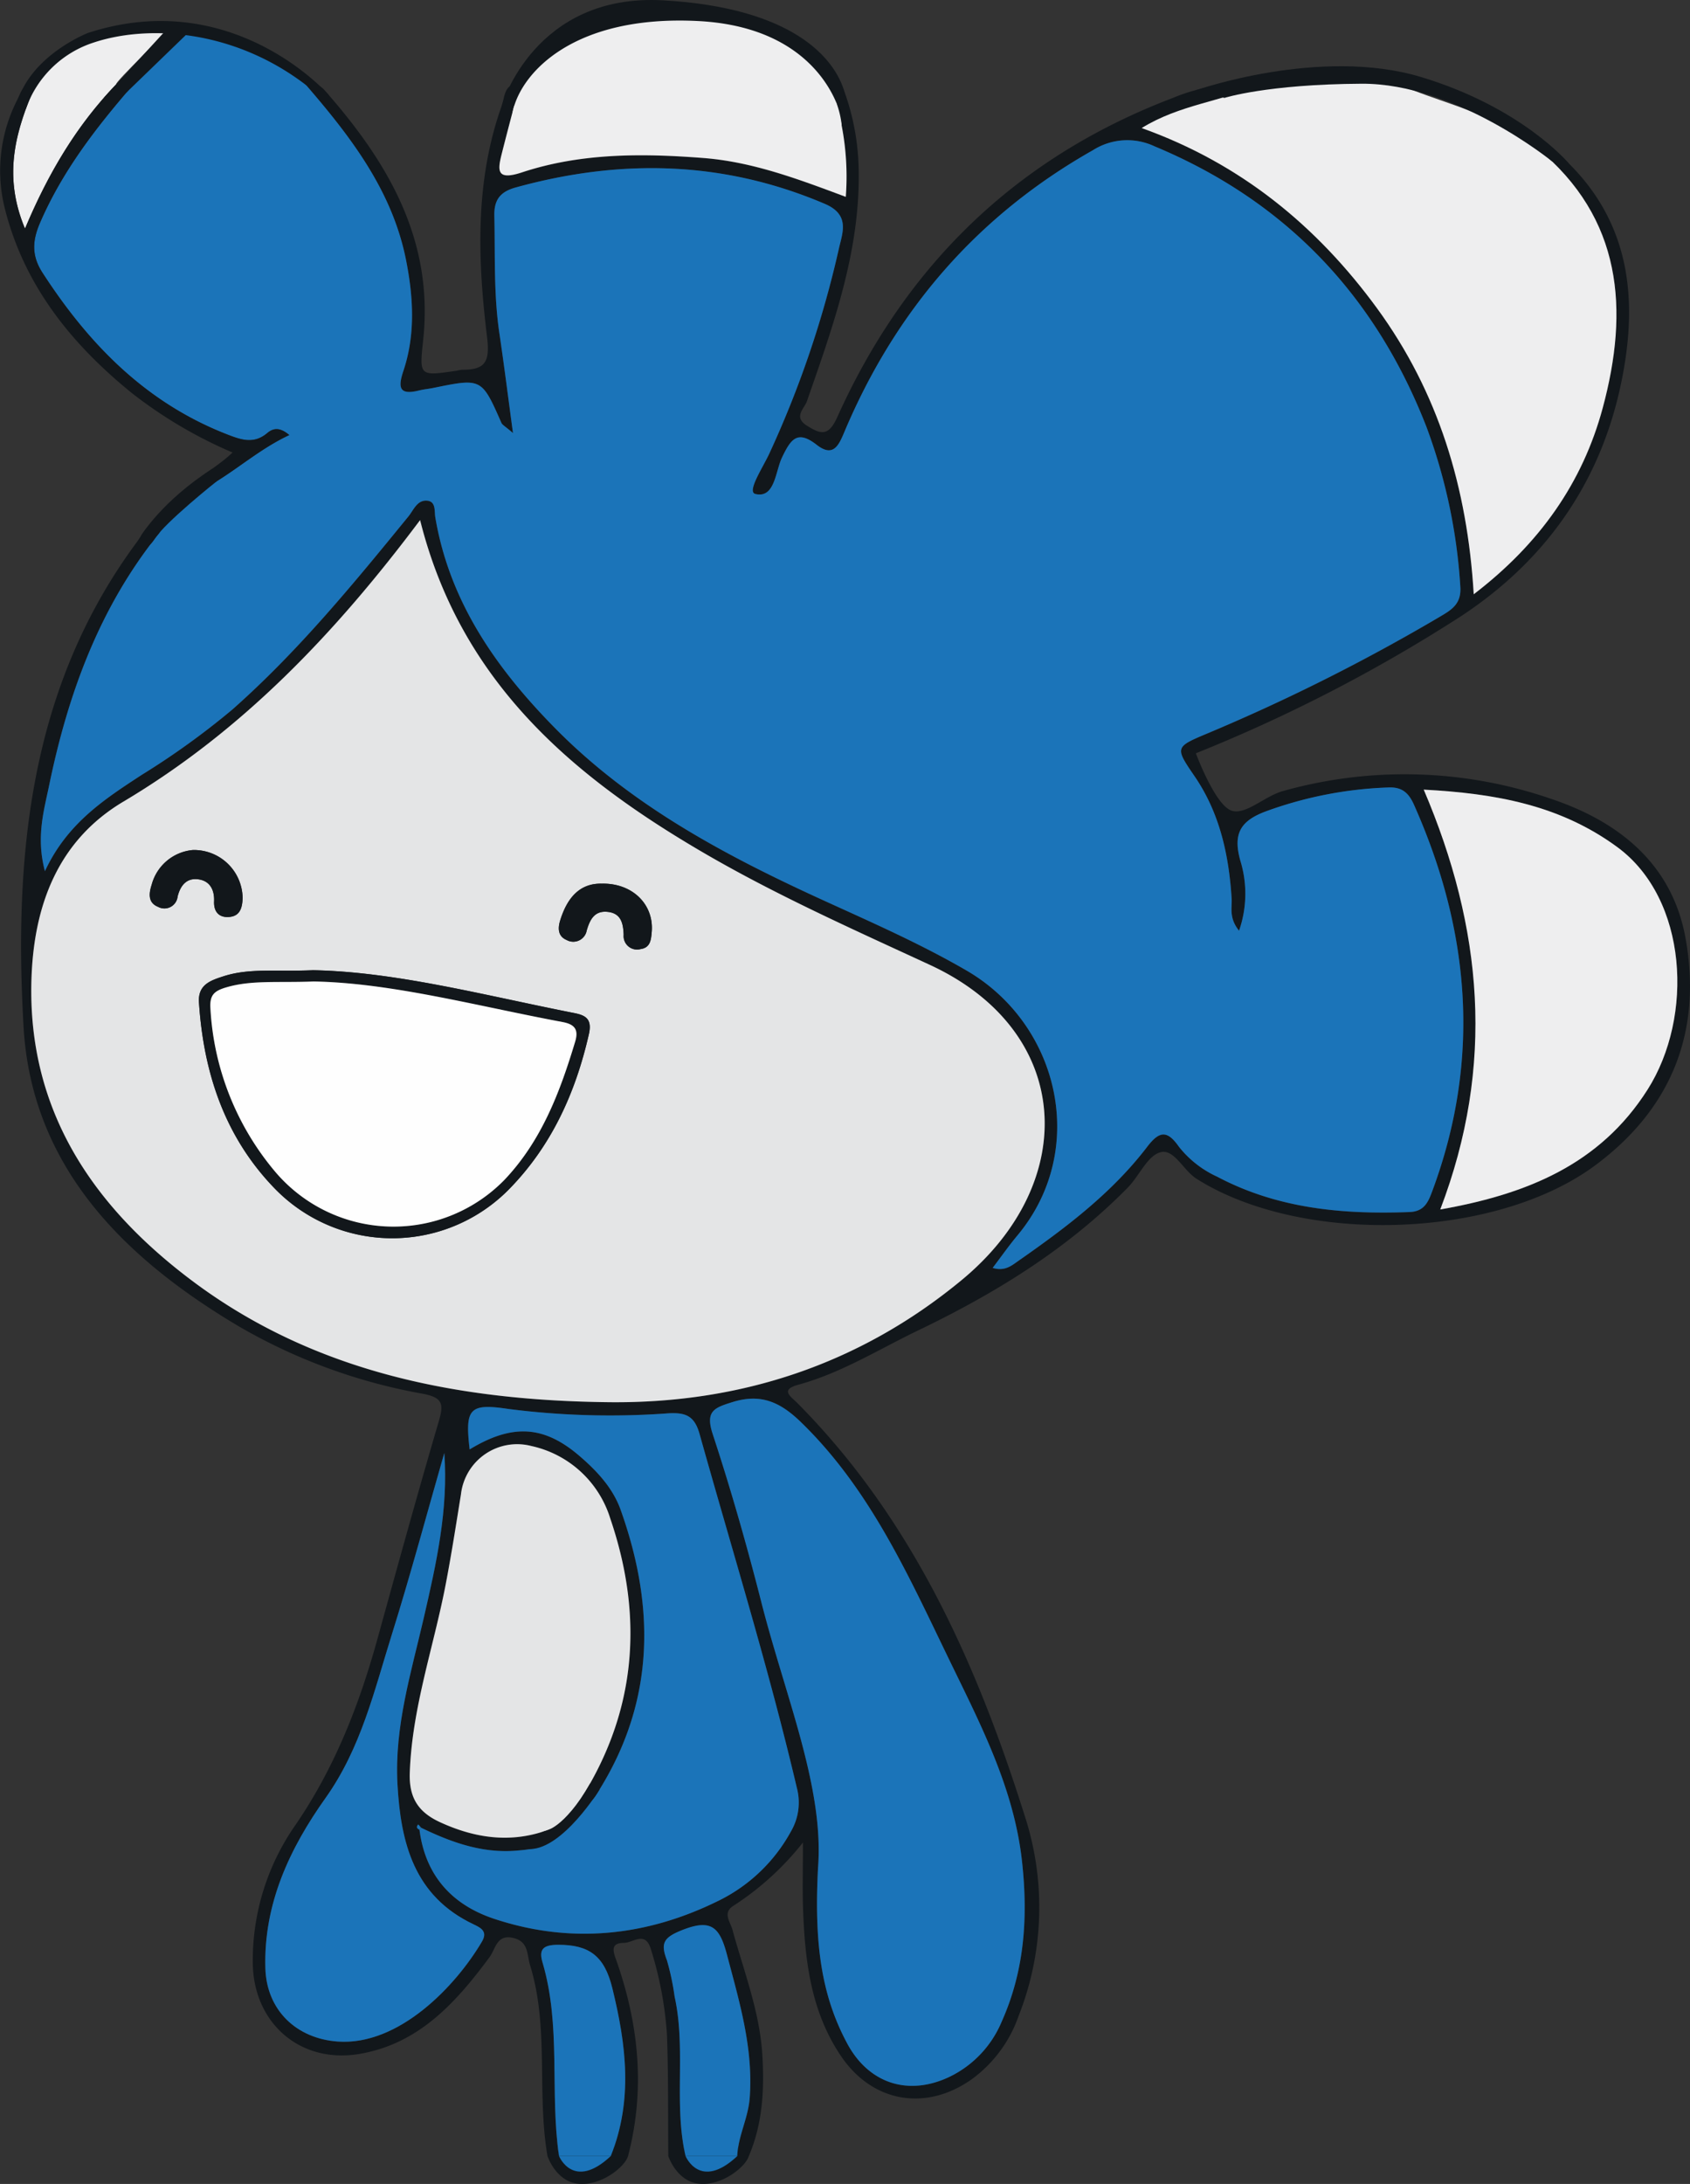 <svg xmlns="http://www.w3.org/2000/svg" width="242.383" height="313.056" viewBox="0 0 242.383 313.056"><rect x="0" y="0" width="242.383" height="313.056" fill="#333333" stroke="none"/><defs><style>.a{fill:#12171b;}.b{fill:#eeeeef;}.c{fill:#1b74b9;}.d{fill:#e4e5e6;}.e{fill:#fefefe;}</style></defs><g transform="translate(-1083.308 -516.455)"><g transform="translate(1083.308 516.455)"><path class="a" d="M1131.779,708.03s1.144,3.537,4.259,3.951c3.452.46,6.943-2.534,7.288-3.951s-6.428-2.091-6.428-2.091Z" transform="translate(-1053.255 -398.973)"/><path class="a" d="M1142.47,708.026s1.144,3.536,4.259,3.953c3.452.46,6.943-2.535,7.289-3.953s-6.428-2.09-6.428-2.09Z" transform="translate(-1046.626 -398.975)"/><path class="a" d="M1302.565,533.053c2.108-.491,3.287.941,4.554,2.2,9.122,9.027,9.943,20.219,7.486,31.778-3.007,14.141-10.851,25.275-23.038,33.243a224.084,224.084,0,0,1-37.905,19.568c.217.567,2.82,7.408,5.092,8.209,2.03.714,4.726-2.046,7.392-2.793a64.413,64.413,0,0,1,38.477,1.118c9.618,3.222,17.358,9.254,19.281,20.015,2.388,13.368-2.02,24.4-12.968,32.518-14.389,10.668-42.143,11.429-57.173,1.921-1.915-1.212-3.235-4.361-5.205-3.792-1.87.538-3.007,3.375-4.635,5.035-8.662,8.826-19.03,15.181-30.089,20.495-5.662,2.722-11.026,6.1-17.166,7.779-2.709.739-1.118,1.665-.126,2.665,16.678,16.816,25.915,37.808,32.818,59.9a42.3,42.3,0,0,1-1.123,27.934,18.9,18.9,0,0,1-6.768,9.1c-6.558,4.607-14.182,3.285-18.674-3.323-4.356-6.409-5.208-13.739-5.468-21.2-.1-2.734-.016-5.476-.016-9.454a41,41,0,0,1-10.076,9.142c-1.447,1-.33,2.276-.036,3.355,1.622,5.939,3.909,11.721,4.29,17.951.3,4.957.049,9.851-1.942,14.509H1187.9c.109-2.867,1.56-5.4,1.78-8.315.538-7.152-1.471-13.76-3.251-20.516-1.043-3.951-2.231-5.226-6.443-3.556-2.675,1.061-3.12,1.881-2.174,4.335a35.964,35.964,0,0,1,1.1,5.2c1.67,7.541-.155,15.32,1.568,22.857H1178c-.05-5.826.026-11.656-.194-17.475a52.167,52.167,0,0,0-2.262-12.053c-.808-2.888-2.537-1.051-3.906-1.042-1.5.011-1.751.663-1.235,2.1,3.344,9.3,4.361,18.777,1.821,28.468h-2.474c3.2-8.012,2.226-15.938.215-24.1-1.137-4.614-3.327-6.188-7.752-6.187-2.192,0-2.809.656-2.249,2.545,2.694,9.09,1.022,18.543,2.36,27.741h-1.649c-1.56-9.059.266-18.428-2.5-27.37-.454-1.464-.173-3.344-2.35-3.89-2.451-.614-2.574,1.544-3.451,2.726-4.818,6.506-10.117,12.412-18.617,13.875-8.463,1.455-15.154-4.288-15.349-12.837a33.9,33.9,0,0,1,6.216-20.108c5.565-8.168,9.056-17.109,11.657-26.516,2.882-10.415,5.751-20.833,8.8-31.2.724-2.464.6-3.417-2.286-3.959a80.51,80.51,0,0,1-26.453-9.7c-16.529-9.817-29.676-22.923-30.814-42.95-1.39-24.405.838-48.605,16.212-69.379.923-1.247,1.562-3,3.575-3.034a2.091,2.091,0,0,1-.481,1.9c-8.445,10.551-12.926,22.866-15.619,35.893-.76,3.679-1.923,7.489-.619,12.367,3.208-6.895,8.554-10.316,13.861-13.791a111.2,111.2,0,0,0,13.028-9.386c9.407-8.312,17.337-17.982,25.243-27.671.744-.912,1.247-2.388,2.693-2.257,1.278.115,1.019,1.529,1.158,2.351,2.048,12.212,8.823,21.786,17.226,30.3,10.982,11.134,24.6,18.327,38.64,24.728,6.872,3.132,13.769,6.166,20.32,9.963,13.315,7.718,17.559,25.7,7.311,37.976-1.228,1.469-2.33,3.044-3.554,4.654,1.764.541,2.755-.356,3.732-1.038,6.775-4.729,13.378-9.7,18.437-16.328,1.792-2.349,2.908-2.336,4.559.02a14.817,14.817,0,0,0,5.469,4.272c8.672,4.59,18.023,5.434,27.615,5.066,2.158-.083,2.694-1.534,3.277-3.106,6.963-18.8,5.395-37.173-2.654-55.255-.753-1.691-1.7-2.6-3.707-2.495a56.807,56.807,0,0,0-17.669,3.469c-3.517,1.348-4.606,3.161-3.551,6.974a16.1,16.1,0,0,1-.172,10.091c-1.494-1.878-.978-3.3-1.063-4.628-.4-6.252-1.7-12.218-5.3-17.493-2.816-4.123-2.854-4.206,1.682-6.1a274.868,274.868,0,0,0,33.468-16.78c1.659-.978,3.148-1.823,2.947-4.368a79.573,79.573,0,0,0-4.857-22.858c-7.355-18.86-20.221-32.384-38.99-40.21a9.186,9.186,0,0,0-8.847.556c-16.539,9.354-28.245,22.886-35.606,40.293-.817,1.933-1.586,3.835-4.014,1.934-2.8-2.189-3.728-.755-4.961,1.8-.967,2.006-1.019,5.915-3.825,5.25-1.291-.306,1.144-3.9,2.046-5.9a146.7,146.7,0,0,0,9.908-29.18c.5-2.281,1.727-4.923-2-6.509-14.535-6.193-29.274-6.5-44.319-2.351-2.216.611-3.128,1.759-3.075,4.061.13,5.63-.109,11.266.727,16.869.664,4.457,1.223,8.929,1.947,14.277-1.118-.969-1.525-1.157-1.661-1.463-2.832-6.427-2.825-6.427-9.792-5-.672.138-1.364.194-2.028.361-2.853.716-3.033-.434-2.236-2.814,1.75-5.223,1.427-10.6.379-15.878-1.968-9.918-7.911-17.647-14.323-25.07a2.348,2.348,0,0,1,2.607.68c9.048,10.235,15.717,21.413,14.173,35.831-.556,5.205-.582,5.2,4.8,4.411a5.689,5.689,0,0,1,.807-.144c3.248.026,3.992-1.106,3.562-4.619-1.366-11.172-1.772-22.413,2.117-33.286.434-1.217.317-3.255,2.6-3.044-.855,3.264-1.73,6.525-2.56,9.8-.63,2.484-.961,4.133,2.848,2.876,8.447-2.788,17.218-2.743,26.014-2.061,7.123.552,13.705,3.062,20.427,5.568a38.51,38.51,0,0,0-2.2-16.046c1.474-.356,1.91.633,2.274,1.738a34.6,34.6,0,0,1,1.751,9.68c.415,11.943-3.572,22.9-7.4,33.9-.37,1.063-2,2.266,0,3.515s3.089,1.575,4.353-1.23c9.8-21.763,25.687-37.22,48.129-45.751a25.6,25.6,0,0,1,12.453-1.866c-5.432,2.365-11.543,2.856-16.919,6.193,14.109,5.043,25.079,13.963,33.758,25.841,8.777,12.017,12.942,25.667,13.864,40.985,9.472-7.243,15.615-16.006,18.5-26.708C1315.8,556.307,1314.876,543.154,1302.565,533.053ZM1142.558,773.865l-.415-.481c-.321.335-.225.58.165.758.837,6.55,4.64,10.755,10.711,12.771,10.953,3.635,21.731,2.516,31.961-2.482a23.724,23.724,0,0,0,10.606-10.047,8.2,8.2,0,0,0,.844-6.253c-4.021-17.088-9.219-33.847-13.955-50.734-.714-2.547-1.952-3.075-4.4-2.948a114.491,114.491,0,0,1-23.014-.62c-5.617-.846-6.239-.06-5.558,5.8,6.1-3.708,10.629-3.431,15.677.873,2.55,2.174,4.854,4.638,5.97,7.761,4.9,13.689,4.959,27.109-2.89,39.906-.773,1.259-1.468,2.749-3.4,2.48,8.539-12.9,9.728-26.706,4.807-41.13a15.236,15.236,0,0,0-11.309-10.373,8.11,8.11,0,0,0-10.1,6.921c-.7,4.327-1.372,8.662-2.2,12.965-1.732,8.988-4.826,17.689-5.142,26.986-.123,3.64,1.312,5.654,4.332,7.045,5.6,2.579,11.243,3.148,16.987.491-.88,3.115-3.491,3.381-6.056,3.592C1151.3,777.545,1146.864,775.945,1142.558,773.865Zm-.155-187.45c-12.131,16.184-25.457,30.186-42.542,40.346-9.466,5.63-12.884,14.985-13.2,25.544-.564,18.766,8.844,32.514,23.1,43.188,17.632,13.2,38.31,17.14,59.767,17.367,18.829.2,35.956-5.443,50.569-17.525,17.03-14.083,15.98-35.658-4.583-45.163-11.042-5.1-22.168-10.051-32.724-16.226C1163.906,622.9,1148.157,609.377,1142.4,586.415Zm57.075,193.162c-.567,10.718.432,18.259,4.209,25.246,3.1,5.731,8.787,7.546,14.687,4.719a15.332,15.332,0,0,0,7.457-7.92c3.3-7.365,3.771-15.061,2.9-22.98-1.176-10.624-6.082-19.869-10.614-29.236-5.8-11.977-11.266-24.156-21.075-33.678-2.923-2.838-5.706-4.168-9.812-2.893-2.639.82-3.942,1.285-2.854,4.594,2.611,7.941,4.91,16,6.976,24.1C1194.784,755.021,1200.37,768.115,1199.477,779.577Zm89.24-94.345c12.427-2.187,22.909-6.457,29.716-17.153,6.689-10.507,5.77-27.368-4.306-34.778-8.244-6.062-17.545-7.7-27.781-8.251C1294.805,644.87,1296.613,664.553,1288.717,685.232Zm-142.845,34.91c-2.487,8.657-4.818,17.363-7.505,25.959-2.524,8.073-4.432,16.335-9.529,23.5-5.122,7.2-8.894,15.155-8.625,24.406.173,5.986,4.432,10.08,10.4,10.5,8.771.612,16.928-7.975,20.667-14.339.826-1.406-.089-1.936-1.178-2.449-8.555-4.039-10.48-11.662-10.945-20.13-.45-8.243,1.975-16,3.789-23.873C1144.73,735.977,1146.475,728.227,1145.872,720.142Z" transform="translate(-1082.152 -511.862)"/><path class="b" d="M1241.053,533.333c12.311,10.1,13.234,23.254,9.453,37.283-2.885,10.7-9.028,19.464-18.5,26.708-.922-15.317-5.087-28.967-13.864-40.985-8.678-11.878-19.649-20.8-33.758-25.841,5.377-3.337,11.487-3.828,16.919-6.193,1.179-.181,2.519.259,3.447-.893h15.674l.9.854c5.223,2.3,10.906,3.477,15.816,6.555C1237.732,531.195,1241.228,531.525,1241.053,533.333Z" transform="translate(-1020.64 -512.142)"/><path class="b" d="M1174.014,523.412l.983.9a38.51,38.51,0,0,1,2.2,16.046c-6.722-2.506-13.3-5.016-20.427-5.568-8.8-.682-17.567-.727-26.014,2.061-3.809,1.257-3.478-.392-2.848-2.876.829-3.271,1.7-6.532,2.56-9.8.593-.062,1.191-.117,1.476-.771Z" transform="translate(-1055.895 -512.142)"/><path class="c" d="M1145.192,719.9c-1.724-7.536.1-15.316-1.568-22.857a35.964,35.964,0,0,0-1.1-5.2c-.946-2.454-.5-3.274,2.174-4.335,4.212-1.67,5.4-.4,6.443,3.556,1.78,6.755,3.789,13.364,3.251,20.516-.22,2.914-1.672,5.448-1.78,8.315Z" transform="translate(-1046.871 -410.842)"/><path class="c" d="M1133.775,718.821c-1.338-9.2.334-18.651-2.36-27.741-.56-1.889.057-2.543,2.249-2.545,4.424,0,6.615,1.573,7.752,6.187,2.011,8.162,2.986,16.087-.215,24.1Z" transform="translate(-1053.602 -409.764)"/><path class="b" d="M1106.894,518.782c.277.276-7.928,8.052-7.653,8.327-5.576,5.783-9.668,12.578-13.073,20.676-3.324-7.935-1.166-14.331,1.521-20.676.275-.275,2.786-4,3.062-4.278C1095.326,520.24,1103.6,518.782,1106.894,518.782Z" transform="translate(-1082.582 -515.013)"/><path class="c" d="M1100.468,527.067c2.119-2.564,4.638-8.019,8.123-8.021,4.807,0,13.391,4.037,16.754,8.014,6.412,7.423,12.354,15.152,14.323,25.07,1.048,5.278,1.37,10.655-.379,15.878-.8,2.38-.617,3.53,2.236,2.814.664-.167,1.356-.224,2.028-.361,6.966-1.426,6.96-1.426,9.792,5,.136.306.543.494,1.661,1.463-.724-5.348-1.283-9.821-1.947-14.277-.836-5.6-.6-11.24-.727-16.869-.054-2.3.859-3.451,3.075-4.061,15.045-4.146,29.784-3.843,44.319,2.351,3.726,1.586,2.495,4.228,2,6.509a146.7,146.7,0,0,1-9.908,29.18c-.9,2-3.337,5.592-2.046,5.9,2.806.664,2.858-3.245,3.825-5.25,1.233-2.555,2.161-3.989,4.961-1.8,2.428,1.9,3.2,0,4.014-1.934,7.361-17.407,19.068-30.939,35.606-40.293a9.186,9.186,0,0,1,8.847-.556c18.77,7.826,31.636,21.35,38.99,40.21a79.573,79.573,0,0,1,4.857,22.858c.2,2.545-1.288,3.389-2.947,4.368a274.868,274.868,0,0,1-33.468,16.78c-4.536,1.9-4.5,1.981-1.682,6.1,3.6,5.275,4.9,11.241,5.3,17.493.084,1.325-.431,2.751,1.063,4.628a16.1,16.1,0,0,0,.172-10.091c-1.055-3.814.034-5.626,3.551-6.974a56.807,56.807,0,0,1,17.669-3.469c2-.1,2.953.8,3.707,2.495,8.048,18.083,9.616,36.46,2.654,55.255-.583,1.571-1.12,3.023-3.277,3.106-9.592.368-18.943-.476-27.615-5.066a14.817,14.817,0,0,1-5.469-4.272c-1.651-2.355-2.767-2.368-4.559-.02-5.059,6.631-11.662,11.6-18.437,16.328-.977.682-1.968,1.579-3.732,1.038,1.225-1.61,2.326-3.185,3.554-4.654,10.248-12.272,6-30.259-7.311-37.976-6.551-3.8-13.448-6.832-20.32-9.963-14.045-6.4-27.658-13.594-38.64-24.728-8.4-8.518-15.178-18.092-17.226-30.3-.139-.821.12-2.236-1.158-2.351-1.445-.131-1.949,1.345-2.693,2.257-7.906,9.689-15.836,19.359-25.243,27.671a111.2,111.2,0,0,1-13.028,9.386c-5.307,3.475-10.653,6.9-13.861,13.791-1.3-4.878-.141-8.688.619-12.367,2.693-13.027,7.174-25.342,15.619-35.893a2.091,2.091,0,0,0,.481-1.9l2.668-3.2c5.873-1.9,10-6.522,15.661-9.158-1.5-1.277-2.437-.886-3.172-.271-1.9,1.594-3.69.978-5.722.191-11.646-4.523-19.837-12.9-26.482-23.152-1.619-2.493-1.481-4.64-.356-7.237C1090.4,539.338,1095.241,533.085,1100.468,527.067Z" transform="translate(-1081.432 -514.849)"/><path class="a" d="M1102.343,524.067c-5.226,6.018-10.072,12.272-13.282,19.677-1.124,2.6-1.262,4.743.356,7.237,6.646,10.248,14.836,18.629,26.482,23.152,2.031.787,3.82,1.4,5.722-.191.735-.616,1.675-1.006,3.172.271-5.659,2.636-9.788,7.263-15.661,9.158,1.73-2.89,4.9-4.147,7.528-6.658a64.394,64.394,0,0,1-14.366-8.46c-8.824-7.125-15.716-15.7-18.415-27.012a22.286,22.286,0,0,1,1.973-15.21c.51-1.05.844-2.454,2.561-2.083-2.687,6.346-4.845,12.741-1.521,20.676,3.405-8.1,7.5-14.893,13.073-20.676Z" transform="translate(-1083.308 -511.849)"/><path class="d" d="M1141.843,562.475c5.754,22.962,21.5,36.484,40.387,47.531,10.556,6.176,21.682,11.121,32.724,16.226,20.563,9.5,21.613,31.08,4.583,45.163-14.613,12.082-31.739,17.725-50.569,17.525-21.457-.227-42.135-4.168-59.767-17.366-14.259-10.674-23.667-24.422-23.1-43.188.319-10.559,3.737-19.915,13.2-25.544C1116.386,592.661,1129.712,578.659,1141.843,562.475ZM1126.477,627c-5.205.23-9.064-.342-12.819.867-1.9.611-3.693,1.222-3.53,3.739.663,10.148,3.72,19.367,10.951,26.772a23.486,23.486,0,0,0,33.442.1c6.132-6.219,9.6-13.846,11.528-22.3.494-2.176-.446-2.71-2.106-3.037C1151.07,630.6,1138.334,627.212,1126.477,627Zm41.43-12.408c-3.276-.079-5.016,2.174-5.974,5.275-.329,1.066-.361,2.263.928,2.8a1.958,1.958,0,0,0,2.882-1.37c.465-1.6,1.137-2.858,3.007-2.66,1.92.2,2.226,1.641,2.291,3.282a1.928,1.928,0,0,0,2.419,2.052c1.416-.2,1.508-1.327,1.605-2.454C1175.4,617.622,1172.356,614.5,1167.907,614.588Zm-58.683-4.819a6.733,6.733,0,0,0-5.874,4.952c-.371,1.15-.624,2.574.9,3.185a1.906,1.906,0,0,0,2.814-1.463c.418-1.7,1.4-2.785,3.164-2.446,1.536.293,2.134,1.576,2.067,3.122s.758,2.385,2.224,2.239c1.515-.149,1.824-1.336,1.869-2.709A6.98,6.98,0,0,0,1109.224,609.768Z" transform="translate(-1081.592 -487.923)"/><path class="c" d="M1161.659,707.44c.893-11.462-4.693-24.556-8.132-38.046-2.065-8.1-4.364-16.161-6.976-24.1-1.087-3.31.215-3.775,2.854-4.594,4.107-1.275,6.89.055,9.813,2.893,9.809,9.522,15.278,21.7,21.075,33.678,4.533,9.367,9.438,18.612,10.615,29.236.876,7.919.4,15.615-2.9,22.98a15.331,15.331,0,0,1-7.457,7.92c-5.9,2.827-11.588,1.012-14.687-4.719C1162.092,725.7,1161.092,718.158,1161.659,707.44Z" transform="translate(-1044.334 -439.725)"/><path class="c" d="M1143,698.053c1.931.269,2.626-1.221,3.4-2.48,7.849-12.8,7.789-26.217,2.89-39.906-1.116-3.123-3.42-5.587-5.97-7.761-5.048-4.3-9.574-4.581-15.677-.873-.68-5.859-.058-6.645,5.558-5.8a114.491,114.491,0,0,0,23.014.62c2.443-.126,3.681.4,4.4,2.948,4.735,16.887,9.934,33.646,13.955,50.734a8.2,8.2,0,0,1-.844,6.253,23.724,23.724,0,0,1-10.606,10.047c-10.23,5-21.008,6.117-31.961,2.482-6.072-2.015-9.874-6.221-10.711-12.771l.251-.277c4.3,2.08,8.737,3.681,13.626,3.279,2.564-.211,5.176-.476,6.056-3.592Q1141.688,699.5,1143,698.053Z" transform="translate(-1060.285 -439.268)"/><path class="b" d="M1211.724,646.506c7.9-20.679,6.088-40.363-2.372-60.182,10.237.548,19.537,2.189,27.781,8.251,10.076,7.41,11,24.271,4.306,34.778C1234.632,640.049,1224.151,644.319,1211.724,646.506Z" transform="translate(-1005.159 -473.136)"/><path class="d" d="M1143.533,696.007q-1.312,1.453-2.626,2.9c-5.745,2.657-11.392,2.088-16.987-.491-3.02-1.392-4.455-3.405-4.332-7.045.316-9.3,3.41-18,5.142-26.986.829-4.3,1.5-8.638,2.2-12.965a8.11,8.11,0,0,1,10.1-6.921,15.236,15.236,0,0,1,11.309,10.373C1153.261,669.3,1152.072,683.109,1143.533,696.007Z" transform="translate(-1060.818 -437.222)"/><path class="c" d="M1132.467,645.022c.6,8.085-1.142,15.836-2.927,23.571-1.814,7.872-4.239,15.63-3.789,23.873.465,8.468,2.39,16.092,10.945,20.13,1.089.514,2,1.043,1.178,2.449-3.739,6.363-11.9,14.951-20.667,14.339-5.967-.416-10.225-4.51-10.4-10.5-.269-9.25,3.5-17.2,8.625-24.406,5.1-7.167,7-15.429,9.529-23.5C1127.649,662.385,1129.98,653.679,1132.467,645.022Z" transform="translate(-1068.746 -436.742)"/><path class="c" d="M1120.578,678.645c-.391-.178-.486-.423-.166-.758l.415.481Z" transform="translate(-1060.422 -416.366)"/><path class="a" d="M1117.275,602.3c11.857.217,24.593,3.609,37.466,6.14,1.661.327,2.6.862,2.106,3.037-1.925,8.458-5.4,16.085-11.528,22.3a23.486,23.486,0,0,1-33.442-.1c-7.232-7.405-10.289-16.625-10.951-26.772-.163-2.517,1.63-3.128,3.53-3.739C1108.211,601.96,1112.07,602.532,1117.275,602.3Zm.1,1.612c-5.177.211-8.865-.228-12.513.839-1.754.514-2.418,1.1-2.286,3.049a39.617,39.617,0,0,0,9.446,23.571A22.241,22.241,0,0,0,1144.7,632.4c5.351-5.609,8-12.615,10.187-19.86.51-1.7-.026-2.477-1.811-2.811C1140.731,607.421,1128.547,604.116,1117.372,603.914Z" transform="translate(-1072.391 -463.229)"/><path class="a" d="M1138.948,594.644c4.449-.089,7.5,3.034,7.157,6.926-.1,1.128-.189,2.257-1.605,2.454a1.928,1.928,0,0,1-2.419-2.052c-.065-1.641-.371-3.08-2.291-3.282-1.87-.2-2.542,1.064-3.007,2.66a1.958,1.958,0,0,1-2.882,1.371c-1.29-.538-1.257-1.735-.928-2.8C1133.933,596.818,1135.673,594.564,1138.948,594.644Z" transform="translate(-1052.634 -467.979)"/><path class="a" d="M1102.72,591.669a6.98,6.98,0,0,1,7.167,6.88c-.045,1.372-.355,2.56-1.869,2.709-1.466.146-2.291-.687-2.224-2.239s-.531-2.829-2.067-3.122c-1.764-.339-2.746.744-3.164,2.446a1.906,1.906,0,0,1-2.814,1.463c-1.526-.611-1.273-2.035-.9-3.185A6.733,6.733,0,0,1,1102.72,591.669Z" transform="translate(-1075.089 -469.823)"/><path class="e" d="M1116.744,603.3c11.175.2,23.359,3.507,35.7,5.813,1.785.334,2.321,1.115,1.811,2.811-2.182,7.245-4.836,14.251-10.187,19.86a22.241,22.241,0,0,1-32.679-1.024,39.617,39.617,0,0,1-9.446-23.571c-.133-1.944.531-2.535,2.286-3.049C1107.88,603.069,1111.567,603.508,1116.744,603.3Z" transform="translate(-1071.763 -462.612)"/><path class="c" d="M1132.8,707.23s2.052,5.025,7.425,0Z" transform="translate(-1052.624 -398.173)"/><path class="c" d="M1144,707.23s2.052,5.025,7.424,0Z" transform="translate(-1045.676 -398.173)"/><path class="a" d="M1095.8,567.516s2.973-4.946,10.2-9.582l.646,1.793s-7.405,5.871-8.92,8.283S1095.8,567.516,1095.8,567.516Z" transform="translate(-1075.564 -490.738)"/><path class="a" d="M1189.144,525.779s17.852-6.29,32.355-1.916,21.156,12.346,21.156,12.346l-2.372-.258s-13.718-11.2-27.3-11.128-19.683,2.033-19.683,2.033Z" transform="translate(-1017.688 -512.822)"/><path class="a" d="M1086.2,530.929a15.258,15.258,0,0,1,9.709-9.521c7.77-2.59,20.049-1.915,30.5,6.1l3.253,1.421s-13.653-15.714-34.545-8.905c0,0-6.634,2.558-9.4,8.082S1086.2,530.929,1086.2,530.929Z" transform="translate(-1082.5 -515.301)"/><path class="a" d="M1092.5,529.171l9.748-10.608,2.781.863-9.255,8.95Z" transform="translate(-1077.609 -515.148)"/><path class="a" d="M1127.738,531.54s4.648-16.072,23.121-15.037,24.684,8.205,26.068,13.3S1127.738,531.54,1127.738,531.54Z" transform="translate(-1055.76 -516.456)"/><path class="b" d="M1175.881,533.284a12.906,12.906,0,0,0-.776-3.253c-1.707-4.053-6.71-11.027-19.835-11.688-17.784-.9-25.259,7.342-26.529,12.8s28.255,3.925,28.255,3.925Z" transform="translate(-1055.164 -515.327)"/></g><path class="a" d="M1132.963,681.093s2.764-.274,6.525-6.833l1.35.865s-5.216,8.479-9.953,8.541S1132.963,681.093,1132.963,681.093Z" transform="translate(28.459 97.841)"/></g></svg>